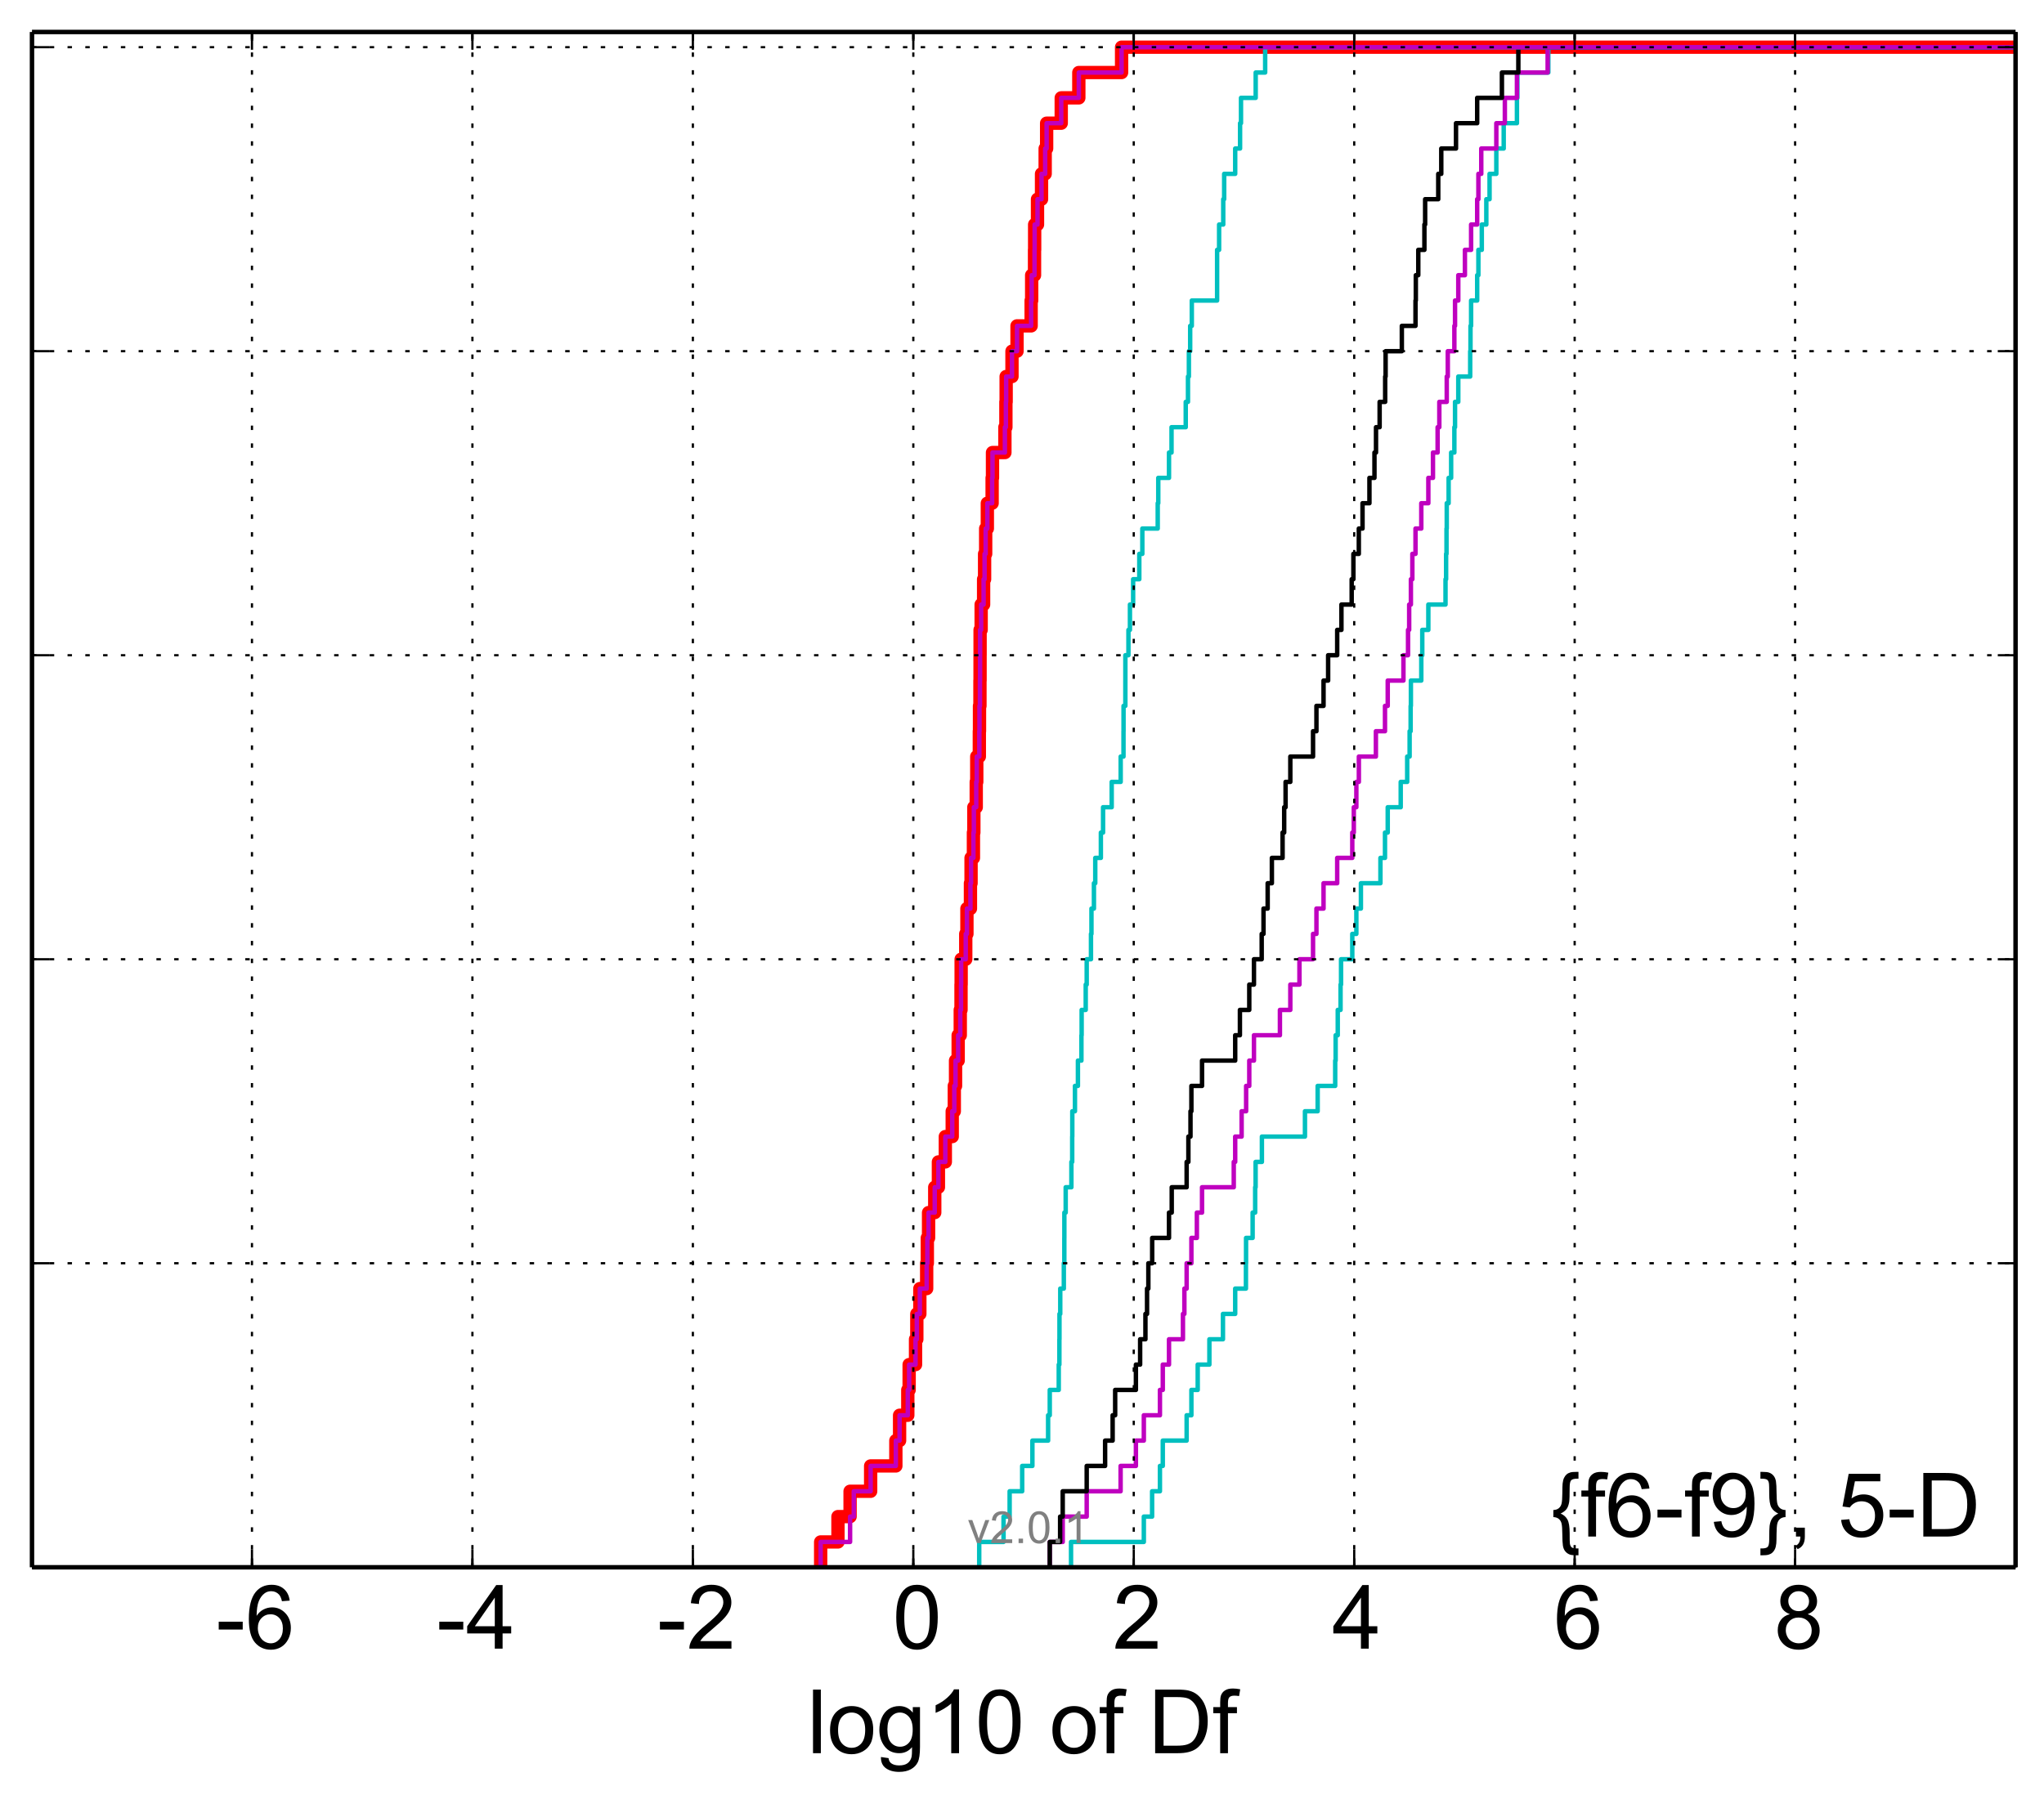 <?xml version="1.0" encoding="utf-8" standalone="no"?>
<!DOCTYPE svg PUBLIC "-//W3C//DTD SVG 1.1//EN"
  "http://www.w3.org/Graphics/SVG/1.1/DTD/svg11.dtd">
<!-- Created with matplotlib (http://matplotlib.org/) -->
<svg height="406pt" version="1.1" viewBox="0 0 460 406" width="460pt" xmlns="http://www.w3.org/2000/svg" xmlns:xlink="http://www.w3.org/1999/xlink">
 <defs>
  <style type="text/css">
*{stroke-linecap:butt;stroke-linejoin:round;}
  </style>
 </defs>
 <g id="figure_1">
  <g id="patch_1">
   <path d="
M0 406.059
L460.8 406.059
L460.8 0
L0 0
z
" style="fill:#ffffff;"/>
  </g>
  <g id="axes_1">
   <g id="patch_2">
    <path d="
M7.2 352.8
L453.6 352.8
L453.6 7.2
L7.2 7.2
z
" style="fill:#ffffff;"/>
   </g>
   <g id="line2d_1">
    <path clip-path="url(#p5bee155178)" d="
M184.69 352.8
L184.69 347.097
L188.585 347.097
L188.585 341.394
L191.31 341.394
L191.31 335.691
L195.939 335.691
L195.939 329.988
L201.611 329.988
L201.611 324.285
L202.451 324.285
L202.451 318.582
L204.3 318.582
L204.3 312.879
L204.602 312.879
L204.602 307.176
L206.04 307.176
L206.04 301.473
L206.33 301.473
L206.33 295.77
L207.011 295.77
L207.011 290.067
L208.545 290.067
L208.545 284.364
L208.694 284.364
L208.694 278.661
L208.974 278.661
L208.974 272.958
L210.362 272.958
L210.362 267.255
L211.189 267.255
L211.189 261.552
L212.744 261.552
L212.744 255.85
L214.299 255.85
L214.299 250.147
L214.764 250.147
L214.764 244.444
L215.044 244.444
L215.044 238.741
L215.636 238.741
L215.636 233.038
L216.106 233.038
L216.106 227.335
L216.277 227.335
L216.277 221.632
L216.304 221.632
L216.304 215.929
L217.34 215.929
L217.34 210.226
L217.606 210.226
L217.606 204.523
L218.398 204.523
L218.398 198.82
L218.536 198.82
L218.536 193.117
L219.069 193.117
L219.069 187.414
L219.165 187.414
L219.165 181.711
L219.701 181.711
L219.701 176.008
L219.818 176.008
L219.818 170.305
L220.399 170.305
L220.399 164.602
L220.435 164.602
L220.435 158.899
L220.536 158.899
L220.536 153.196
L220.561 153.196
L220.561 147.493
L220.568 147.493
L220.568 141.79
L220.807 141.79
L220.807 136.087
L221.36 136.087
L221.36 130.384
L221.581 130.384
L221.581 124.681
L221.823 124.681
L221.823 118.978
L222.2 118.978
L222.2 113.275
L223.277 113.275
L223.277 107.572
L223.361 107.572
L223.361 101.869
L226.152 101.869
L226.152 96.166
L226.375 96.166
L226.375 90.463
L226.432 90.463
L226.432 84.76
L227.747 84.76
L227.747 79.057
L228.88 79.057
L228.88 73.355
L232.057 73.355
L232.057 67.651
L232.176 67.651
L232.176 61.949
L232.819 61.949
L232.819 56.245
L232.847 56.245
L232.847 50.543
L233.49 50.543
L233.49 44.84
L234.395 44.84
L234.395 39.137
L235.214 39.137
L235.214 33.434
L235.543 33.434
L235.543 27.731
L238.83 27.731
L238.83 22.028
L242.789 22.028
L242.789 16.325
L252.412 16.325
L252.412 10.622
L252.412 10.622
L252.412 10.622
L453.6 10.622" style="fill:none;stroke:#ff0000;stroke-linecap:square;stroke-width:3.0;"/>
   </g>
   <g id="line2d_2">
    <path clip-path="url(#p5bee155178)" d="
M241.035 352.8
L241.035 347.097
L257.418 347.097
L257.418 341.394
L259.28 341.394
L259.28 335.691
L261.042 335.691
L261.042 329.988
L261.685 329.988
L261.685 324.285
L267.052 324.285
L267.052 318.582
L268.122 318.582
L268.122 312.879
L269.544 312.879
L269.544 307.176
L272.171 307.176
L272.171 301.473
L275.227 301.473
L275.227 295.77
L277.98 295.77
L277.98 290.067
L280.395 290.067
L280.395 284.364
L280.422 284.364
L280.422 278.661
L281.903 278.661
L281.903 272.958
L282.473 272.958
L282.473 267.255
L282.574 267.255
L282.574 261.552
L283.988 261.552
L283.988 255.85
L293.679 255.85
L293.679 250.147
L296.539 250.147
L296.539 244.444
L300.485 244.444
L300.485 238.741
L300.583 238.741
L300.583 233.038
L301.059 233.038
L301.059 227.335
L301.691 227.335
L301.691 221.632
L301.802 221.632
L301.802 215.929
L304.331 215.929
L304.331 210.226
L305.247 210.226
L305.247 204.523
L306.271 204.523
L306.271 198.82
L310.664 198.82
L310.664 193.117
L311.69 193.117
L311.69 187.414
L312.308 187.414
L312.308 181.711
L315.23 181.711
L315.23 176.008
L316.687 176.008
L316.687 170.305
L317.235 170.305
L317.235 164.602
L317.462 164.602
L317.462 158.899
L317.52 158.899
L317.52 153.196
L319.861 153.196
L319.861 147.493
L320.082 147.493
L320.082 141.79
L321.447 141.79
L321.447 136.087
L325.312 136.087
L325.312 130.384
L325.444 130.384
L325.444 124.681
L325.536 124.681
L325.536 118.978
L325.589 118.978
L325.589 113.275
L326.012 113.275
L326.012 107.572
L326.576 107.572
L326.576 101.869
L327.302 101.869
L327.302 96.166
L327.453 96.166
L327.453 90.463
L328.187 90.463
L328.187 84.76
L330.864 84.76
L330.864 79.057
L330.934 79.057
L330.934 73.355
L331.07 73.355
L331.07 67.651
L332.438 67.651
L332.438 61.949
L332.71 61.949
L332.71 56.245
L333.476 56.245
L333.476 50.543
L334.495 50.543
L334.495 44.84
L335.225 44.84
L335.225 39.137
L336.746 39.137
L336.746 33.434
L338.409 33.434
L338.409 27.731
L341.385 27.731
L341.385 22.028
L341.49 22.028
L341.49 16.325
L348.449 16.325
L348.449 10.622
L348.449 10.622
L348.449 10.622
L453.6 10.622" style="fill:none;stroke:#00bfbf;stroke-linecap:square;"/>
   </g>
   <g id="line2d_3">
    <path clip-path="url(#p5bee155178)" d="
M236.248 352.8
L236.248 347.097
L239.163 347.097
L239.163 341.394
L244.561 341.394
L244.561 335.691
L252.193 335.691
L252.193 329.988
L255.634 329.988
L255.634 324.285
L257.418 324.285
L257.418 318.582
L261.042 318.582
L261.042 312.879
L261.685 312.879
L261.685 307.176
L263.083 307.176
L263.083 301.473
L266.222 301.473
L266.222 295.77
L266.544 295.77
L266.544 290.067
L267.052 290.067
L267.052 284.364
L268.122 284.364
L268.122 278.661
L269.353 278.661
L269.353 272.958
L270.515 272.958
L270.515 267.255
L277.655 267.255
L277.655 261.552
L277.98 261.552
L277.98 255.85
L279.426 255.85
L279.426 250.147
L280.439 250.147
L280.439 244.444
L281.148 244.444
L281.148 238.741
L282.201 238.741
L282.201 233.038
L288.045 233.038
L288.045 227.335
L290.386 227.335
L290.386 221.632
L292.438 221.632
L292.438 215.929
L295.499 215.929
L295.499 210.226
L296.263 210.226
L296.263 204.523
L297.862 204.523
L297.862 198.82
L300.934 198.82
L300.934 193.117
L304.331 193.117
L304.331 187.414
L304.673 187.414
L304.673 181.711
L305.247 181.711
L305.247 176.008
L305.81 176.008
L305.81 170.305
L309.643 170.305
L309.643 164.602
L311.69 164.602
L311.69 158.899
L312.308 158.899
L312.308 153.196
L315.844 153.196
L315.844 147.493
L316.877 147.493
L316.877 141.79
L317.132 141.79
L317.132 136.087
L317.52 136.087
L317.52 130.384
L317.849 130.384
L317.849 124.681
L318.557 124.681
L318.557 118.978
L319.861 118.978
L319.861 113.275
L321.447 113.275
L321.447 107.572
L322.489 107.572
L322.489 101.869
L323.533 101.869
L323.533 96.166
L323.918 96.166
L323.918 90.463
L325.589 90.463
L325.589 84.76
L325.823 84.76
L325.823 79.057
L327.302 79.057
L327.302 73.355
L327.453 73.355
L327.453 67.651
L328.187 67.651
L328.187 61.949
L329.677 61.949
L329.677 56.245
L331.07 56.245
L331.07 50.543
L332.438 50.543
L332.438 44.84
L332.71 44.84
L332.71 39.137
L333.358 39.137
L333.358 33.434
L336.746 33.434
L336.746 27.731
L338.666 27.731
L338.666 22.028
L341.385 22.028
L341.385 16.325
L348.296 16.325
L348.296 10.622
L348.296 10.622
L348.296 10.622
L453.6 10.622" style="fill:none;stroke:#bf00bf;stroke-linecap:square;"/>
   </g>
   <g id="line2d_4">
    <path clip-path="url(#p5bee155178)" d="
M236.248 352.8
L236.248 347.097
L238.577 347.097
L238.577 341.394
L239.163 341.394
L239.163 335.691
L244.561 335.691
L244.561 329.988
L248.703 329.988
L248.703 324.285
L250.398 324.285
L250.398 318.582
L250.967 318.582
L250.967 312.879
L255.634 312.879
L255.634 307.176
L256.586 307.176
L256.586 301.473
L257.778 301.473
L257.778 295.77
L258.142 295.77
L258.142 290.067
L258.436 290.067
L258.436 284.364
L259.298 284.364
L259.298 278.661
L263.083 278.661
L263.083 272.958
L263.697 272.958
L263.697 267.255
L267.052 267.255
L267.052 261.552
L267.445 261.552
L267.445 255.85
L267.919 255.85
L267.919 250.147
L268.122 250.147
L268.122 244.444
L270.515 244.444
L270.515 238.741
L277.98 238.741
L277.98 233.038
L279.041 233.038
L279.041 227.335
L281.148 227.335
L281.148 221.632
L282.201 221.632
L282.201 215.929
L283.943 215.929
L283.943 210.226
L284.352 210.226
L284.352 204.523
L285.286 204.523
L285.286 198.82
L286.234 198.82
L286.234 193.117
L288.645 193.117
L288.645 187.414
L289.004 187.414
L289.004 181.711
L289.319 181.711
L289.319 176.008
L290.386 176.008
L290.386 170.305
L295.499 170.305
L295.499 164.602
L296.263 164.602
L296.263 158.899
L297.862 158.899
L297.862 153.196
L298.894 153.196
L298.894 147.493
L300.934 147.493
L300.934 141.79
L301.889 141.79
L301.889 136.087
L304.194 136.087
L304.194 130.384
L304.581 130.384
L304.581 124.681
L305.8 124.681
L305.8 118.978
L306.635 118.978
L306.635 113.275
L308.191 113.275
L308.191 107.572
L309.321 107.572
L309.321 101.869
L309.669 101.869
L309.669 96.166
L310.484 96.166
L310.484 90.463
L311.73 90.463
L311.73 84.76
L311.83 84.76
L311.83 79.057
L315.482 79.057
L315.482 73.355
L318.557 73.355
L318.557 67.651
L318.628 67.651
L318.628 61.949
L319.183 61.949
L319.183 56.245
L320.56 56.245
L320.56 50.543
L320.725 50.543
L320.725 44.84
L323.677 44.84
L323.677 39.137
L324.357 39.137
L324.357 33.434
L327.672 33.434
L327.672 27.731
L332.438 27.731
L332.438 22.028
L338.004 22.028
L338.004 16.325
L341.701 16.325
L341.701 10.622
L341.701 10.622
L341.701 10.622
L453.6 10.622" style="fill:none;stroke:#000000;stroke-linecap:square;"/>
   </g>
   <g id="line2d_5">
    <path clip-path="url(#p5bee155178)" d="
M220.371 352.8
L220.371 347.097
L225.847 347.097
L225.847 341.394
L227.218 341.394
L227.218 335.691
L230.041 335.691
L230.041 329.988
L232.341 329.988
L232.341 324.285
L235.876 324.285
L235.876 318.582
L236.248 318.582
L236.248 312.879
L238.27 312.879
L238.27 307.176
L238.415 307.176
L238.415 301.473
L238.433 301.473
L238.433 295.77
L238.609 295.77
L238.609 290.067
L239.413 290.067
L239.413 284.364
L239.525 284.364
L239.525 278.661
L239.533 278.661
L239.533 272.958
L239.833 272.958
L239.833 267.255
L241.115 267.255
L241.115 261.552
L241.299 261.552
L241.299 255.85
L241.32 255.85
L241.32 250.147
L241.917 250.147
L241.917 244.444
L242.585 244.444
L242.585 238.741
L243.373 238.741
L243.373 233.038
L243.422 233.038
L243.422 227.335
L244.341 227.335
L244.341 221.632
L244.561 221.632
L244.561 215.929
L245.523 215.929
L245.523 210.226
L245.631 210.226
L245.631 204.523
L246.187 204.523
L246.187 198.82
L246.488 198.82
L246.488 193.117
L247.749 193.117
L247.749 187.414
L248.242 187.414
L248.242 181.711
L250.186 181.711
L250.186 176.008
L252.208 176.008
L252.208 170.305
L252.843 170.305
L252.843 164.602
L252.854 164.602
L252.854 158.899
L253.26 158.899
L253.26 153.196
L253.263 153.196
L253.263 147.493
L253.955 147.493
L253.955 141.79
L254.291 141.79
L254.291 136.087
L255.011 136.087
L255.011 130.384
L256.4 130.384
L256.4 124.681
L257.08 124.681
L257.08 118.978
L260.543 118.978
L260.543 113.275
L260.668 113.275
L260.668 107.572
L263.083 107.572
L263.083 101.869
L263.652 101.869
L263.652 96.166
L266.85 96.166
L266.85 90.463
L267.354 90.463
L267.354 84.76
L267.557 84.76
L267.557 79.057
L267.847 79.057
L267.847 73.355
L268.214 73.355
L268.214 67.651
L273.909 67.651
L273.909 61.949
L273.91 61.949
L273.91 56.245
L274.359 56.245
L274.359 50.543
L275.289 50.543
L275.289 44.84
L275.498 44.84
L275.498 39.137
L277.98 39.137
L277.98 33.434
L279.077 33.434
L279.077 27.731
L279.284 27.731
L279.284 22.028
L282.593 22.028
L282.593 16.325
L284.725 16.325
L284.725 10.622
L284.725 10.622
L284.725 10.622
L453.6 10.622" style="fill:none;stroke:#00bfbf;stroke-linecap:square;"/>
   </g>
   <g id="line2d_6">
    <path clip-path="url(#p5bee155178)" d="
M184.69 352.8
L184.69 347.097
L191.31 347.097
L191.31 341.394
L192.144 341.394
L192.144 335.691
L195.939 335.691
L195.939 329.988
L201.611 329.988
L201.611 324.285
L202.451 324.285
L202.451 318.582
L204.3 318.582
L204.3 312.879
L204.602 312.879
L204.602 307.176
L206.04 307.176
L206.04 301.473
L206.33 301.473
L206.33 295.77
L207.011 295.77
L207.011 290.067
L208.545 290.067
L208.545 284.364
L208.694 284.364
L208.694 278.661
L208.974 278.661
L208.974 272.958
L210.362 272.958
L210.362 267.255
L211.189 267.255
L211.189 261.552
L212.744 261.552
L212.744 255.85
L214.299 255.85
L214.299 250.147
L214.764 250.147
L214.764 244.444
L215.044 244.444
L215.044 238.741
L215.636 238.741
L215.636 233.038
L216.106 233.038
L216.106 227.335
L216.277 227.335
L216.277 221.632
L216.304 221.632
L216.304 215.929
L217.34 215.929
L217.34 210.226
L217.606 210.226
L217.606 204.523
L218.398 204.523
L218.398 198.82
L218.536 198.82
L218.536 193.117
L219.069 193.117
L219.069 187.414
L219.165 187.414
L219.165 181.711
L219.701 181.711
L219.701 176.008
L219.818 176.008
L219.818 170.305
L220.399 170.305
L220.399 164.602
L220.435 164.602
L220.435 158.899
L220.536 158.899
L220.536 153.196
L220.561 153.196
L220.561 147.493
L220.568 147.493
L220.568 141.79
L220.807 141.79
L220.807 136.087
L221.36 136.087
L221.36 130.384
L221.581 130.384
L221.581 124.681
L221.823 124.681
L221.823 118.978
L222.2 118.978
L222.2 113.275
L223.277 113.275
L223.277 107.572
L223.361 107.572
L223.361 101.869
L226.152 101.869
L226.152 96.166
L226.375 96.166
L226.375 90.463
L226.432 90.463
L226.432 84.76
L227.747 84.76
L227.747 79.057
L228.88 79.057
L228.88 73.355
L232.057 73.355
L232.057 67.651
L232.176 67.651
L232.176 61.949
L232.819 61.949
L232.819 56.245
L232.847 56.245
L232.847 50.543
L233.49 50.543
L233.49 44.84
L234.395 44.84
L234.395 39.137
L235.214 39.137
L235.214 33.434
L235.543 33.434
L235.543 27.731
L238.83 27.731
L238.83 22.028
L242.789 22.028
L242.789 16.325
L252.412 16.325
L252.412 10.622
L252.412 10.622
L252.412 10.622
L453.6 10.622" style="fill:none;stroke:#bf00bf;stroke-linecap:square;"/>
   </g>
   <g id="matplotlib.axis_1">
    <g id="xtick_1"/>
    <g id="xtick_2">
     <g id="line2d_7">
      <path clip-path="url(#p5bee155178)" d="
M56.705 352.8
L56.705 7.2" style="fill:none;stroke:#000000;stroke-dasharray:1,3;stroke-dashoffset:0.0;stroke-width:0.5;"/>
     </g>
     <g id="line2d_8">
      <defs>
       <path d="
M0 0
L0 -4" id="m93b0483c22" style="stroke:#000000;stroke-width:0.5;"/>
      </defs>
      <g>
       <use style="stroke:#000000;stroke-width:0.5;" x="56.705" xlink:href="#m93b0483c22" y="352.8"/>
      </g>
     </g>
     <g id="line2d_9">
      <defs>
       <path d="
M0 0
L0 4" id="m741efc42ff" style="stroke:#000000;stroke-width:0.5;"/>
      </defs>
      <g>
       <use style="stroke:#000000;stroke-width:0.5;" x="56.705" xlink:href="#m741efc42ff" y="7.2"/>
      </g>
     </g>
     <g id="text_1">
      <!-- -6 -->
      <defs>
       <path d="
M3.172 21.484
L3.172 30.328
L30.172 30.328
L30.172 21.484
z
" id="ArialMT-2d"/>
       <path d="
M49.75 54.047
L41.016 53.375
Q39.844 58.547 37.703 60.891
Q34.125 64.656 28.906 64.656
Q24.703 64.656 21.531 62.312
Q17.391 59.281 14.984 53.469
Q12.594 47.656 12.5 36.922
Q15.672 41.75 20.266 44.094
Q24.859 46.438 29.891 46.438
Q38.672 46.438 44.844 39.969
Q51.031 33.5 51.031 23.25
Q51.031 16.5 48.125 10.719
Q45.219 4.938 40.141 1.859
Q35.062 -1.219 28.609 -1.219
Q17.625 -1.219 10.688 6.859
Q3.766 14.938 3.766 33.5
Q3.766 54.25 11.422 63.672
Q18.109 71.875 29.438 71.875
Q37.891 71.875 43.281 67.141
Q48.688 62.406 49.75 54.047
M13.875 23.188
Q13.875 18.656 15.797 14.5
Q17.719 10.359 21.188 8.172
Q24.656 6 28.469 6
Q34.031 6 38.031 10.484
Q42.047 14.984 42.047 22.703
Q42.047 30.125 38.078 34.391
Q34.125 38.672 28.125 38.672
Q22.172 38.672 18.016 34.391
Q13.875 30.125 13.875 23.188" id="ArialMT-36"/>
      </defs>
      <g transform="translate(48.589 371.116)scale(0.2 -0.2)">
       <use xlink:href="#ArialMT-2d"/>
       <use x="33.301" xlink:href="#ArialMT-36"/>
      </g>
     </g>
    </g>
    <g id="xtick_3">
     <g id="line2d_10">
      <path clip-path="url(#p5bee155178)" d="
M106.317 352.8
L106.317 7.2" style="fill:none;stroke:#000000;stroke-dasharray:1,3;stroke-dashoffset:0.0;stroke-width:0.5;"/>
     </g>
     <g id="line2d_11">
      <g>
       <use style="stroke:#000000;stroke-width:0.5;" x="106.317" xlink:href="#m93b0483c22" y="352.8"/>
      </g>
     </g>
     <g id="line2d_12">
      <g>
       <use style="stroke:#000000;stroke-width:0.5;" x="106.317" xlink:href="#m741efc42ff" y="7.2"/>
      </g>
     </g>
     <g id="text_2">
      <!-- -4 -->
      <defs>
       <path d="
M32.328 0
L32.328 17.141
L1.266 17.141
L1.266 25.203
L33.938 71.578
L41.109 71.578
L41.109 25.203
L50.781 25.203
L50.781 17.141
L41.109 17.141
L41.109 0
z

M32.328 25.203
L32.328 57.469
L9.906 25.203
z
" id="ArialMT-34"/>
      </defs>
      <g transform="translate(98.226 371.116)scale(0.2 -0.2)">
       <use xlink:href="#ArialMT-2d"/>
       <use x="33.301" xlink:href="#ArialMT-34"/>
      </g>
     </g>
    </g>
    <g id="xtick_4">
     <g id="line2d_13">
      <path clip-path="url(#p5bee155178)" d="
M155.929 352.8
L155.929 7.2" style="fill:none;stroke:#000000;stroke-dasharray:1,3;stroke-dashoffset:0.0;stroke-width:0.5;"/>
     </g>
     <g id="line2d_14">
      <g>
       <use style="stroke:#000000;stroke-width:0.5;" x="155.929" xlink:href="#m93b0483c22" y="352.8"/>
      </g>
     </g>
     <g id="line2d_15">
      <g>
       <use style="stroke:#000000;stroke-width:0.5;" x="155.929" xlink:href="#m741efc42ff" y="7.2"/>
      </g>
     </g>
     <g id="text_3">
      <!-- -2 -->
      <defs>
       <path d="
M50.344 8.453
L50.344 0
L3.031 0
Q2.938 3.172 4.047 6.109
Q5.859 10.938 9.828 15.625
Q13.812 20.312 21.344 26.469
Q33.016 36.031 37.109 41.625
Q41.219 47.219 41.219 52.203
Q41.219 57.422 37.469 61
Q33.734 64.594 27.734 64.594
Q21.391 64.594 17.578 60.781
Q13.766 56.984 13.719 50.25
L4.688 51.172
Q5.609 61.281 11.656 66.578
Q17.719 71.875 27.938 71.875
Q38.234 71.875 44.234 66.156
Q50.25 60.453 50.25 52
Q50.25 47.703 48.484 43.547
Q46.734 39.406 42.656 34.812
Q38.578 30.219 29.109 22.219
Q21.188 15.578 18.938 13.203
Q16.703 10.844 15.234 8.453
z
" id="ArialMT-32"/>
      </defs>
      <g transform="translate(147.882 371.116)scale(0.2 -0.2)">
       <use xlink:href="#ArialMT-2d"/>
       <use x="33.301" xlink:href="#ArialMT-32"/>
      </g>
     </g>
    </g>
    <g id="xtick_5">
     <g id="line2d_16">
      <path clip-path="url(#p5bee155178)" d="
M205.54 352.8
L205.54 7.2" style="fill:none;stroke:#000000;stroke-dasharray:1,3;stroke-dashoffset:0.0;stroke-width:0.5;"/>
     </g>
     <g id="line2d_17">
      <g>
       <use style="stroke:#000000;stroke-width:0.5;" x="205.54" xlink:href="#m93b0483c22" y="352.8"/>
      </g>
     </g>
     <g id="line2d_18">
      <g>
       <use style="stroke:#000000;stroke-width:0.5;" x="205.54" xlink:href="#m741efc42ff" y="7.2"/>
      </g>
     </g>
     <g id="text_4">
      <!-- 0 -->
      <defs>
       <path d="
M4.156 35.297
Q4.156 48 6.766 55.734
Q9.375 63.484 14.516 67.672
Q19.672 71.875 27.484 71.875
Q33.25 71.875 37.594 69.547
Q41.938 67.234 44.766 62.859
Q47.609 58.5 49.219 52.219
Q50.828 45.953 50.828 35.297
Q50.828 22.703 48.234 14.969
Q45.656 7.234 40.5 3
Q35.359 -1.219 27.484 -1.219
Q17.141 -1.219 11.234 6.203
Q4.156 15.141 4.156 35.297
M13.188 35.297
Q13.188 17.672 17.312 11.828
Q21.438 6 27.484 6
Q33.547 6 37.672 11.859
Q41.797 17.719 41.797 35.297
Q41.797 52.984 37.672 58.781
Q33.547 64.594 27.391 64.594
Q21.344 64.594 17.719 59.469
Q13.188 52.938 13.188 35.297" id="ArialMT-30"/>
      </defs>
      <g transform="translate(200.873 371.116)scale(0.2 -0.2)">
       <use xlink:href="#ArialMT-30"/>
      </g>
     </g>
    </g>
    <g id="xtick_6">
     <g id="line2d_19">
      <path clip-path="url(#p5bee155178)" d="
M255.152 352.8
L255.152 7.2" style="fill:none;stroke:#000000;stroke-dasharray:1,3;stroke-dashoffset:0.0;stroke-width:0.5;"/>
     </g>
     <g id="line2d_20">
      <g>
       <use style="stroke:#000000;stroke-width:0.5;" x="255.152" xlink:href="#m93b0483c22" y="352.8"/>
      </g>
     </g>
     <g id="line2d_21">
      <g>
       <use style="stroke:#000000;stroke-width:0.5;" x="255.152" xlink:href="#m741efc42ff" y="7.2"/>
      </g>
     </g>
     <g id="text_5">
      <!-- 2 -->
      <g transform="translate(250.412 371.116)scale(0.2 -0.2)">
       <use xlink:href="#ArialMT-32"/>
      </g>
     </g>
    </g>
    <g id="xtick_7">
     <g id="line2d_22">
      <path clip-path="url(#p5bee155178)" d="
M304.764 352.8
L304.764 7.2" style="fill:none;stroke:#000000;stroke-dasharray:1,3;stroke-dashoffset:0.0;stroke-width:0.5;"/>
     </g>
     <g id="line2d_23">
      <g>
       <use style="stroke:#000000;stroke-width:0.5;" x="304.764" xlink:href="#m93b0483c22" y="352.8"/>
      </g>
     </g>
     <g id="line2d_24">
      <g>
       <use style="stroke:#000000;stroke-width:0.5;" x="304.764" xlink:href="#m741efc42ff" y="7.2"/>
      </g>
     </g>
     <g id="text_6">
      <!-- 4 -->
      <g transform="translate(299.813 371.116)scale(0.2 -0.2)">
       <use xlink:href="#ArialMT-34"/>
      </g>
     </g>
    </g>
    <g id="xtick_8">
     <g id="line2d_25">
      <path clip-path="url(#p5bee155178)" d="
M354.376 352.8
L354.376 7.2" style="fill:none;stroke:#000000;stroke-dasharray:1,3;stroke-dashoffset:0.0;stroke-width:0.5;"/>
     </g>
     <g id="line2d_26">
      <g>
       <use style="stroke:#000000;stroke-width:0.5;" x="354.376" xlink:href="#m93b0483c22" y="352.8"/>
      </g>
     </g>
     <g id="line2d_27">
      <g>
       <use style="stroke:#000000;stroke-width:0.5;" x="354.376" xlink:href="#m741efc42ff" y="7.2"/>
      </g>
     </g>
     <g id="text_7">
      <!-- 6 -->
      <g transform="translate(349.65 371.116)scale(0.2 -0.2)">
       <use xlink:href="#ArialMT-36"/>
      </g>
     </g>
    </g>
    <g id="xtick_9">
     <g id="line2d_28">
      <path clip-path="url(#p5bee155178)" d="
M403.988 352.8
L403.988 7.2" style="fill:none;stroke:#000000;stroke-dasharray:1,3;stroke-dashoffset:0.0;stroke-width:0.5;"/>
     </g>
     <g id="line2d_29">
      <g>
       <use style="stroke:#000000;stroke-width:0.5;" x="403.988" xlink:href="#m93b0483c22" y="352.8"/>
      </g>
     </g>
     <g id="line2d_30">
      <g>
       <use style="stroke:#000000;stroke-width:0.5;" x="403.988" xlink:href="#m741efc42ff" y="7.2"/>
      </g>
     </g>
     <g id="text_8">
      <!-- 8 -->
      <defs>
       <path d="
M17.672 38.812
Q12.203 40.828 9.562 44.531
Q6.938 48.25 6.938 53.422
Q6.938 61.234 12.547 66.547
Q18.172 71.875 27.484 71.875
Q36.859 71.875 42.578 66.422
Q48.297 60.984 48.297 53.172
Q48.297 48.188 45.672 44.5
Q43.062 40.828 37.75 38.812
Q44.344 36.672 47.781 31.875
Q51.219 27.094 51.219 20.453
Q51.219 11.281 44.719 5.031
Q38.234 -1.219 27.641 -1.219
Q17.047 -1.219 10.547 5.047
Q4.047 11.328 4.047 20.703
Q4.047 27.688 7.594 32.391
Q11.141 37.109 17.672 38.812
M15.922 53.719
Q15.922 48.641 19.188 45.406
Q22.469 42.188 27.688 42.188
Q32.766 42.188 36.016 45.375
Q39.266 48.578 39.266 53.219
Q39.266 58.062 35.906 61.359
Q32.562 64.656 27.594 64.656
Q22.562 64.656 19.234 61.422
Q15.922 58.203 15.922 53.719
M13.094 20.656
Q13.094 16.891 14.875 13.375
Q16.656 9.859 20.172 7.922
Q23.688 6 27.734 6
Q34.031 6 38.125 10.047
Q42.234 14.109 42.234 20.359
Q42.234 26.703 38.016 30.859
Q33.797 35.016 27.438 35.016
Q21.234 35.016 17.156 30.906
Q13.094 26.812 13.094 20.656" id="ArialMT-38"/>
      </defs>
      <g transform="translate(399.271 371.116)scale(0.2 -0.2)">
       <use xlink:href="#ArialMT-38"/>
      </g>
     </g>
    </g>
    <g id="xtick_10">
     <g id="line2d_31">
      <path clip-path="url(#p5bee155178)" d="
M453.6 352.8
L453.6 7.2" style="fill:none;stroke:#000000;stroke-dasharray:1,3;stroke-dashoffset:0.0;stroke-width:0.5;"/>
     </g>
     <g id="line2d_32">
      <g>
       <use style="stroke:#000000;stroke-width:0.5;" x="453.6" xlink:href="#m93b0483c22" y="352.8"/>
      </g>
     </g>
     <g id="line2d_33">
      <g>
       <use style="stroke:#000000;stroke-width:0.5;" x="453.6" xlink:href="#m741efc42ff" y="7.2"/>
      </g>
     </g>
    </g>
    <g id="xtick_11"/>
    <g id="xtick_12">
     <g id="line2d_34">
      <defs>
       <path d="
M0 0
L0 -2" id="m177f7580d0" style="stroke:#000000;stroke-width:0.5;"/>
      </defs>
      <g>
       <use style="stroke:#000000;stroke-width:0.5;" x="56.705" xlink:href="#m177f7580d0" y="352.8"/>
      </g>
     </g>
     <g id="line2d_35">
      <defs>
       <path d="
M0 0
L0 2" id="m5284c7e2a0" style="stroke:#000000;stroke-width:0.5;"/>
      </defs>
      <g>
       <use style="stroke:#000000;stroke-width:0.5;" x="56.705" xlink:href="#m5284c7e2a0" y="7.2"/>
      </g>
     </g>
    </g>
    <g id="xtick_13">
     <g id="line2d_36">
      <g>
       <use style="stroke:#000000;stroke-width:0.5;" x="106.317" xlink:href="#m177f7580d0" y="352.8"/>
      </g>
     </g>
     <g id="line2d_37">
      <g>
       <use style="stroke:#000000;stroke-width:0.5;" x="106.317" xlink:href="#m5284c7e2a0" y="7.2"/>
      </g>
     </g>
    </g>
    <g id="xtick_14">
     <g id="line2d_38">
      <g>
       <use style="stroke:#000000;stroke-width:0.5;" x="155.929" xlink:href="#m177f7580d0" y="352.8"/>
      </g>
     </g>
     <g id="line2d_39">
      <g>
       <use style="stroke:#000000;stroke-width:0.5;" x="155.929" xlink:href="#m5284c7e2a0" y="7.2"/>
      </g>
     </g>
    </g>
    <g id="xtick_15">
     <g id="line2d_40">
      <g>
       <use style="stroke:#000000;stroke-width:0.5;" x="205.54" xlink:href="#m177f7580d0" y="352.8"/>
      </g>
     </g>
     <g id="line2d_41">
      <g>
       <use style="stroke:#000000;stroke-width:0.5;" x="205.54" xlink:href="#m5284c7e2a0" y="7.2"/>
      </g>
     </g>
    </g>
    <g id="xtick_16">
     <g id="line2d_42">
      <g>
       <use style="stroke:#000000;stroke-width:0.5;" x="255.152" xlink:href="#m177f7580d0" y="352.8"/>
      </g>
     </g>
     <g id="line2d_43">
      <g>
       <use style="stroke:#000000;stroke-width:0.5;" x="255.152" xlink:href="#m5284c7e2a0" y="7.2"/>
      </g>
     </g>
    </g>
    <g id="xtick_17">
     <g id="line2d_44">
      <g>
       <use style="stroke:#000000;stroke-width:0.5;" x="304.764" xlink:href="#m177f7580d0" y="352.8"/>
      </g>
     </g>
     <g id="line2d_45">
      <g>
       <use style="stroke:#000000;stroke-width:0.5;" x="304.764" xlink:href="#m5284c7e2a0" y="7.2"/>
      </g>
     </g>
    </g>
    <g id="xtick_18">
     <g id="line2d_46">
      <g>
       <use style="stroke:#000000;stroke-width:0.5;" x="354.376" xlink:href="#m177f7580d0" y="352.8"/>
      </g>
     </g>
     <g id="line2d_47">
      <g>
       <use style="stroke:#000000;stroke-width:0.5;" x="354.376" xlink:href="#m5284c7e2a0" y="7.2"/>
      </g>
     </g>
    </g>
    <g id="xtick_19">
     <g id="line2d_48">
      <g>
       <use style="stroke:#000000;stroke-width:0.5;" x="403.988" xlink:href="#m177f7580d0" y="352.8"/>
      </g>
     </g>
     <g id="line2d_49">
      <g>
       <use style="stroke:#000000;stroke-width:0.5;" x="403.988" xlink:href="#m5284c7e2a0" y="7.2"/>
      </g>
     </g>
    </g>
    <g id="xtick_20">
     <g id="line2d_50">
      <g>
       <use style="stroke:#000000;stroke-width:0.5;" x="453.6" xlink:href="#m177f7580d0" y="352.8"/>
      </g>
     </g>
     <g id="line2d_51">
      <g>
       <use style="stroke:#000000;stroke-width:0.5;" x="453.6" xlink:href="#m5284c7e2a0" y="7.2"/>
      </g>
     </g>
    </g>
    <g id="text_9">
     <!-- log10 of Df -->
     <defs>
      <path d="
M4.984 -4.297
L13.531 -5.562
Q14.062 -9.516 16.5 -11.328
Q19.781 -13.766 25.438 -13.766
Q31.547 -13.766 34.859 -11.328
Q38.188 -8.891 39.359 -4.5
Q40.047 -1.812 39.984 6.781
Q34.234 0 25.641 0
Q14.938 0 9.078 7.719
Q3.219 15.438 3.219 26.219
Q3.219 33.641 5.906 39.906
Q8.594 46.188 13.688 49.609
Q18.797 53.031 25.688 53.031
Q34.859 53.031 40.828 45.609
L40.828 51.859
L48.922 51.859
L48.922 7.031
Q48.922 -5.078 46.453 -10.125
Q44 -15.188 38.641 -18.109
Q33.297 -21.047 25.484 -21.047
Q16.219 -21.047 10.5 -16.875
Q4.781 -12.703 4.984 -4.297
M12.25 26.859
Q12.25 16.656 16.297 11.969
Q20.359 7.281 26.469 7.281
Q32.516 7.281 36.609 11.938
Q40.719 16.609 40.719 26.562
Q40.719 36.078 36.5 40.906
Q32.281 45.75 26.312 45.75
Q20.453 45.75 16.344 40.984
Q12.25 36.234 12.25 26.859" id="ArialMT-67"/>
      <path d="
M8.688 0
L8.688 45.016
L0.922 45.016
L0.922 51.859
L8.688 51.859
L8.688 57.375
Q8.688 62.594 9.625 65.141
Q10.891 68.562 14.078 70.672
Q17.281 72.797 23.047 72.797
Q26.766 72.797 31.25 71.922
L29.938 64.266
Q27.203 64.75 24.75 64.75
Q20.75 64.75 19.094 63.031
Q17.438 61.328 17.438 56.641
L17.438 51.859
L27.547 51.859
L27.547 45.016
L17.438 45.016
L17.438 0
z
" id="ArialMT-66"/>
      <path d="
M7.719 0
L7.719 71.578
L32.375 71.578
Q40.719 71.578 45.125 70.562
Q51.266 69.141 55.609 65.438
Q61.281 60.641 64.078 53.188
Q66.891 45.75 66.891 36.188
Q66.891 28.031 64.984 21.734
Q63.094 15.438 60.109 11.297
Q57.125 7.172 53.578 4.797
Q50.047 2.438 45.047 1.219
Q40.047 0 33.547 0
z

M17.188 8.453
L32.469 8.453
Q39.547 8.453 43.578 9.766
Q47.609 11.078 50 13.484
Q53.375 16.844 55.25 22.531
Q57.125 28.219 57.125 36.328
Q57.125 47.562 53.438 53.594
Q49.75 59.625 44.484 61.672
Q40.672 63.141 32.234 63.141
L17.188 63.141
z
" id="ArialMT-44"/>
      <path d="
M6.391 0
L6.391 71.578
L15.188 71.578
L15.188 0
z
" id="ArialMT-6c"/>
      <path d="
M3.328 25.922
Q3.328 40.328 11.328 47.266
Q18.016 53.031 27.641 53.031
Q38.328 53.031 45.109 46.016
Q51.906 39.016 51.906 26.656
Q51.906 16.656 48.906 10.906
Q45.906 5.172 40.156 2
Q34.422 -1.172 27.641 -1.172
Q16.75 -1.172 10.031 5.812
Q3.328 12.797 3.328 25.922
M12.359 25.922
Q12.359 15.969 16.703 11.016
Q21.047 6.062 27.641 6.062
Q34.188 6.062 38.531 11.031
Q42.875 16.016 42.875 26.219
Q42.875 35.844 38.5 40.797
Q34.125 45.75 27.641 45.75
Q21.047 45.75 16.703 40.812
Q12.359 35.891 12.359 25.922" id="ArialMT-6f"/>
      <path d="
M37.25 0
L28.469 0
L28.469 56
Q25.297 52.984 20.141 49.953
Q14.984 46.922 10.891 45.406
L10.891 53.906
Q18.266 57.375 23.781 62.297
Q29.297 67.234 31.594 71.875
L37.25 71.875
z
" id="ArialMT-31"/>
      <path id="ArialMT-20"/>
     </defs>
     <g transform="translate(181.692 394.65)scale(0.2 -0.2)">
      <use xlink:href="#ArialMT-6c"/>
      <use x="22.217" xlink:href="#ArialMT-6f"/>
      <use x="77.832" xlink:href="#ArialMT-67"/>
      <use x="133.447" xlink:href="#ArialMT-31"/>
      <use x="189.062" xlink:href="#ArialMT-30"/>
      <use x="244.678" xlink:href="#ArialMT-20"/>
      <use x="272.461" xlink:href="#ArialMT-6f"/>
      <use x="328.076" xlink:href="#ArialMT-66"/>
      <use x="355.859" xlink:href="#ArialMT-20"/>
      <use x="383.643" xlink:href="#ArialMT-44"/>
      <use x="455.859" xlink:href="#ArialMT-66"/>
     </g>
    </g>
   </g>
   <g id="matplotlib.axis_2">
    <g id="ytick_1">
     <g id="line2d_52">
      <path clip-path="url(#p5bee155178)" d="
M7.2 352.8
L453.6 352.8" style="fill:none;stroke:#000000;stroke-dasharray:1,3;stroke-dashoffset:0.0;stroke-width:0.5;"/>
     </g>
     <g id="line2d_53">
      <defs>
       <path d="
M0 0
L4 0" id="m728421d6d4" style="stroke:#000000;stroke-width:0.5;"/>
      </defs>
      <g>
       <use style="stroke:#000000;stroke-width:0.5;" x="7.2" xlink:href="#m728421d6d4" y="352.8"/>
      </g>
     </g>
     <g id="line2d_54">
      <defs>
       <path d="
M0 0
L-4 0" id="mcb0005524f" style="stroke:#000000;stroke-width:0.5;"/>
      </defs>
      <g>
       <use style="stroke:#000000;stroke-width:0.5;" x="453.6" xlink:href="#mcb0005524f" y="352.8"/>
      </g>
     </g>
    </g>
    <g id="ytick_2">
     <g id="line2d_55">
      <path clip-path="url(#p5bee155178)" d="
M7.2 284.364
L453.6 284.364" style="fill:none;stroke:#000000;stroke-dasharray:1,3;stroke-dashoffset:0.0;stroke-width:0.5;"/>
     </g>
     <g id="line2d_56">
      <g>
       <use style="stroke:#000000;stroke-width:0.5;" x="7.2" xlink:href="#m728421d6d4" y="284.364"/>
      </g>
     </g>
     <g id="line2d_57">
      <g>
       <use style="stroke:#000000;stroke-width:0.5;" x="453.6" xlink:href="#mcb0005524f" y="284.364"/>
      </g>
     </g>
    </g>
    <g id="ytick_3">
     <g id="line2d_58">
      <path clip-path="url(#p5bee155178)" d="
M7.2 215.929
L453.6 215.929" style="fill:none;stroke:#000000;stroke-dasharray:1,3;stroke-dashoffset:0.0;stroke-width:0.5;"/>
     </g>
     <g id="line2d_59">
      <g>
       <use style="stroke:#000000;stroke-width:0.5;" x="7.2" xlink:href="#m728421d6d4" y="215.929"/>
      </g>
     </g>
     <g id="line2d_60">
      <g>
       <use style="stroke:#000000;stroke-width:0.5;" x="453.6" xlink:href="#mcb0005524f" y="215.929"/>
      </g>
     </g>
    </g>
    <g id="ytick_4">
     <g id="line2d_61">
      <path clip-path="url(#p5bee155178)" d="
M7.2 147.493
L453.6 147.493" style="fill:none;stroke:#000000;stroke-dasharray:1,3;stroke-dashoffset:0.0;stroke-width:0.5;"/>
     </g>
     <g id="line2d_62">
      <g>
       <use style="stroke:#000000;stroke-width:0.5;" x="7.2" xlink:href="#m728421d6d4" y="147.493"/>
      </g>
     </g>
     <g id="line2d_63">
      <g>
       <use style="stroke:#000000;stroke-width:0.5;" x="453.6" xlink:href="#mcb0005524f" y="147.493"/>
      </g>
     </g>
    </g>
    <g id="ytick_5">
     <g id="line2d_64">
      <path clip-path="url(#p5bee155178)" d="
M7.2 79.057
L453.6 79.057" style="fill:none;stroke:#000000;stroke-dasharray:1,3;stroke-dashoffset:0.0;stroke-width:0.5;"/>
     </g>
     <g id="line2d_65">
      <g>
       <use style="stroke:#000000;stroke-width:0.5;" x="7.2" xlink:href="#m728421d6d4" y="79.057"/>
      </g>
     </g>
     <g id="line2d_66">
      <g>
       <use style="stroke:#000000;stroke-width:0.5;" x="453.6" xlink:href="#mcb0005524f" y="79.057"/>
      </g>
     </g>
    </g>
    <g id="ytick_6">
     <g id="line2d_67">
      <path clip-path="url(#p5bee155178)" d="
M7.2 10.622
L453.6 10.622" style="fill:none;stroke:#000000;stroke-dasharray:1,3;stroke-dashoffset:0.0;stroke-width:0.5;"/>
     </g>
     <g id="line2d_68">
      <g>
       <use style="stroke:#000000;stroke-width:0.5;" x="7.2" xlink:href="#m728421d6d4" y="10.622"/>
      </g>
     </g>
     <g id="line2d_69">
      <g>
       <use style="stroke:#000000;stroke-width:0.5;" x="453.6" xlink:href="#mcb0005524f" y="10.622"/>
      </g>
     </g>
    </g>
   </g>
   <g id="patch_3">
    <path d="
M7.2 7.2
L453.6 7.2" style="fill:none;stroke:#000000;"/>
   </g>
   <g id="patch_4">
    <path d="
M453.6 352.8
L453.6 7.2" style="fill:none;stroke:#000000;"/>
   </g>
   <g id="patch_5">
    <path d="
M7.2 352.8
L453.6 352.8" style="fill:none;stroke:#000000;"/>
   </g>
   <g id="patch_6">
    <path d="
M7.2 352.8
L7.2 7.2" style="fill:none;stroke:#000000;"/>
   </g>
   <g id="text_10">
    <!-- {f6-f9}, 5-D -->
    <defs>
     <path d="
M30.562 29.891
L30.562 21.922
Q26.812 21.828 24.438 19.875
Q22.078 17.922 21.297 14.578
Q20.516 11.234 20.453 3.078
Q20.406 -5.078 20.172 -7.672
Q19.734 -11.812 18.531 -14.281
Q17.328 -16.75 15.562 -18.234
Q13.812 -19.734 11.078 -20.516
Q9.234 -21.047 5.031 -21.047
L2.297 -21.047
L2.297 -13.375
L3.812 -13.375
Q8.891 -13.375 10.547 -11.547
Q12.203 -9.719 12.203 -3.328
Q12.203 8.891 12.641 12.156
Q13.422 17.578 15.766 20.828
Q18.109 24.078 22.406 25.875
Q16.797 28.562 14.5 32.984
Q12.203 37.406 12.203 47.906
Q12.203 57.422 11.969 59.281
Q11.625 62.547 10.031 63.844
Q8.453 65.141 3.812 65.141
L2.297 65.141
L2.297 72.797
L5.031 72.797
Q9.812 72.797 11.969 72.016
Q15.094 70.953 17.141 68.406
Q19.188 65.875 19.797 62.016
Q20.406 58.156 20.453 49.359
Q20.516 40.578 21.297 37.234
Q22.078 33.891 24.438 31.938
Q26.812 29.984 30.562 29.891" id="ArialMT-7d"/>
     <path d="
M5.469 16.547
L13.922 17.328
Q14.984 11.375 18.016 8.688
Q21.047 6 25.781 6
Q29.828 6 32.875 7.859
Q35.938 9.719 37.891 12.812
Q39.844 15.922 41.156 21.188
Q42.484 26.469 42.484 31.938
Q42.484 32.516 42.438 33.688
Q39.797 29.5 35.234 26.875
Q30.672 24.266 25.344 24.266
Q16.453 24.266 10.297 30.703
Q4.156 37.156 4.156 47.703
Q4.156 58.594 10.578 65.234
Q17 71.875 26.656 71.875
Q33.641 71.875 39.422 68.109
Q45.219 64.359 48.219 57.391
Q51.219 50.438 51.219 37.25
Q51.219 23.531 48.234 15.406
Q45.266 7.281 39.375 3.031
Q33.5 -1.219 25.594 -1.219
Q17.188 -1.219 11.859 3.438
Q6.547 8.109 5.469 16.547
M41.453 48.141
Q41.453 55.719 37.422 60.156
Q33.406 64.594 27.734 64.594
Q21.875 64.594 17.531 59.812
Q13.188 55.031 13.188 47.406
Q13.188 40.578 17.312 36.297
Q21.438 32.031 27.484 32.031
Q33.594 32.031 37.516 36.297
Q41.453 40.578 41.453 48.141" id="ArialMT-39"/>
     <path d="
M8.891 0
L8.891 10.016
L18.891 10.016
L18.891 0
Q18.891 -5.516 16.938 -8.906
Q14.984 -12.312 10.75 -14.156
L8.297 -10.406
Q11.078 -9.188 12.391 -6.812
Q13.719 -4.438 13.875 0
z
" id="ArialMT-2c"/>
     <path d="
M4.156 18.75
L13.375 19.531
Q14.406 12.797 18.141 9.391
Q21.875 6 27.156 6
Q33.5 6 37.891 10.781
Q42.281 15.578 42.281 23.484
Q42.281 31 38.062 35.344
Q33.844 39.703 27 39.703
Q22.75 39.703 19.328 37.766
Q15.922 35.844 13.969 32.766
L5.719 33.844
L12.641 70.609
L48.25 70.609
L48.25 62.203
L19.672 62.203
L15.828 42.969
Q22.266 47.469 29.344 47.469
Q38.719 47.469 45.156 40.969
Q51.609 34.469 51.609 24.266
Q51.609 14.547 45.953 7.469
Q39.062 -1.219 27.156 -1.219
Q17.391 -1.219 11.203 4.25
Q5.031 9.719 4.156 18.75" id="ArialMT-35"/>
     <path d="
M2.781 29.891
Q6.547 29.984 8.906 31.906
Q11.281 33.844 12.062 37.203
Q12.844 40.578 12.891 48.734
Q12.938 56.891 13.188 59.469
Q13.625 63.578 14.812 66.062
Q16.016 68.562 17.766 70.047
Q19.531 71.531 22.266 72.312
Q24.125 72.797 28.328 72.797
L31.062 72.797
L31.062 65.141
L29.547 65.141
Q24.469 65.141 22.797 63.297
Q21.141 61.469 21.141 55.125
Q21.141 42.328 20.609 38.969
Q19.734 33.734 17.609 30.906
Q15.484 28.078 10.938 25.875
Q16.312 23.641 18.719 19.016
Q21.141 14.406 21.141 3.906
Q21.141 -5.609 21.344 -7.422
Q21.734 -10.75 23.312 -12.062
Q24.906 -13.375 29.547 -13.375
L31.062 -13.375
L31.062 -21.047
L28.328 -21.047
Q23.531 -21.047 21.391 -20.266
Q18.266 -19.141 16.203 -16.625
Q14.156 -14.109 13.547 -10.25
Q12.938 -6.391 12.891 2.391
Q12.844 11.188 12.062 14.547
Q11.281 17.922 8.906 19.875
Q6.547 21.828 2.781 21.922
z
" id="ArialMT-7b"/>
    </defs>
    <g transform="translate(349.022 345.888)scale(0.2 -0.2)">
     <use xlink:href="#ArialMT-7b"/>
     <use x="33.398" xlink:href="#ArialMT-66"/>
     <use x="61.182" xlink:href="#ArialMT-36"/>
     <use x="116.797" xlink:href="#ArialMT-2d"/>
     <use x="150.098" xlink:href="#ArialMT-66"/>
     <use x="177.881" xlink:href="#ArialMT-39"/>
     <use x="233.496" xlink:href="#ArialMT-7d"/>
     <use x="266.895" xlink:href="#ArialMT-2c"/>
     <use x="294.678" xlink:href="#ArialMT-20"/>
     <use x="322.461" xlink:href="#ArialMT-35"/>
     <use x="378.076" xlink:href="#ArialMT-2d"/>
     <use x="411.377" xlink:href="#ArialMT-44"/>
    </g>
   </g>
   <g id="text_11">
    <!-- v2.0.1 -->
    <defs>
     <path d="
M21 0
L1.266 51.859
L10.547 51.859
L21.688 20.797
Q23.484 15.766 25 10.359
Q26.172 14.453 28.266 20.219
L39.797 51.859
L48.828 51.859
L29.203 0
z
" id="ArialMT-76"/>
     <path d="
M9.078 0
L9.078 10.016
L19.094 10.016
L19.094 0
z
" id="ArialMT-2e"/>
    </defs>
    <g style="fill:#808080;" transform="translate(217.762 347.356)scale(0.1 -0.1)">
     <use xlink:href="#ArialMT-76"/>
     <use x="50.0" xlink:href="#ArialMT-32"/>
     <use x="105.615" xlink:href="#ArialMT-2e"/>
     <use x="133.398" xlink:href="#ArialMT-30"/>
     <use x="189.014" xlink:href="#ArialMT-2e"/>
     <use x="216.797" xlink:href="#ArialMT-31"/>
    </g>
   </g>
  </g>
 </g>
 <defs>
  <clipPath id="p5bee155178">
   <rect height="345.6" width="446.4" x="7.2" y="7.2"/>
  </clipPath>
 </defs>
</svg>
